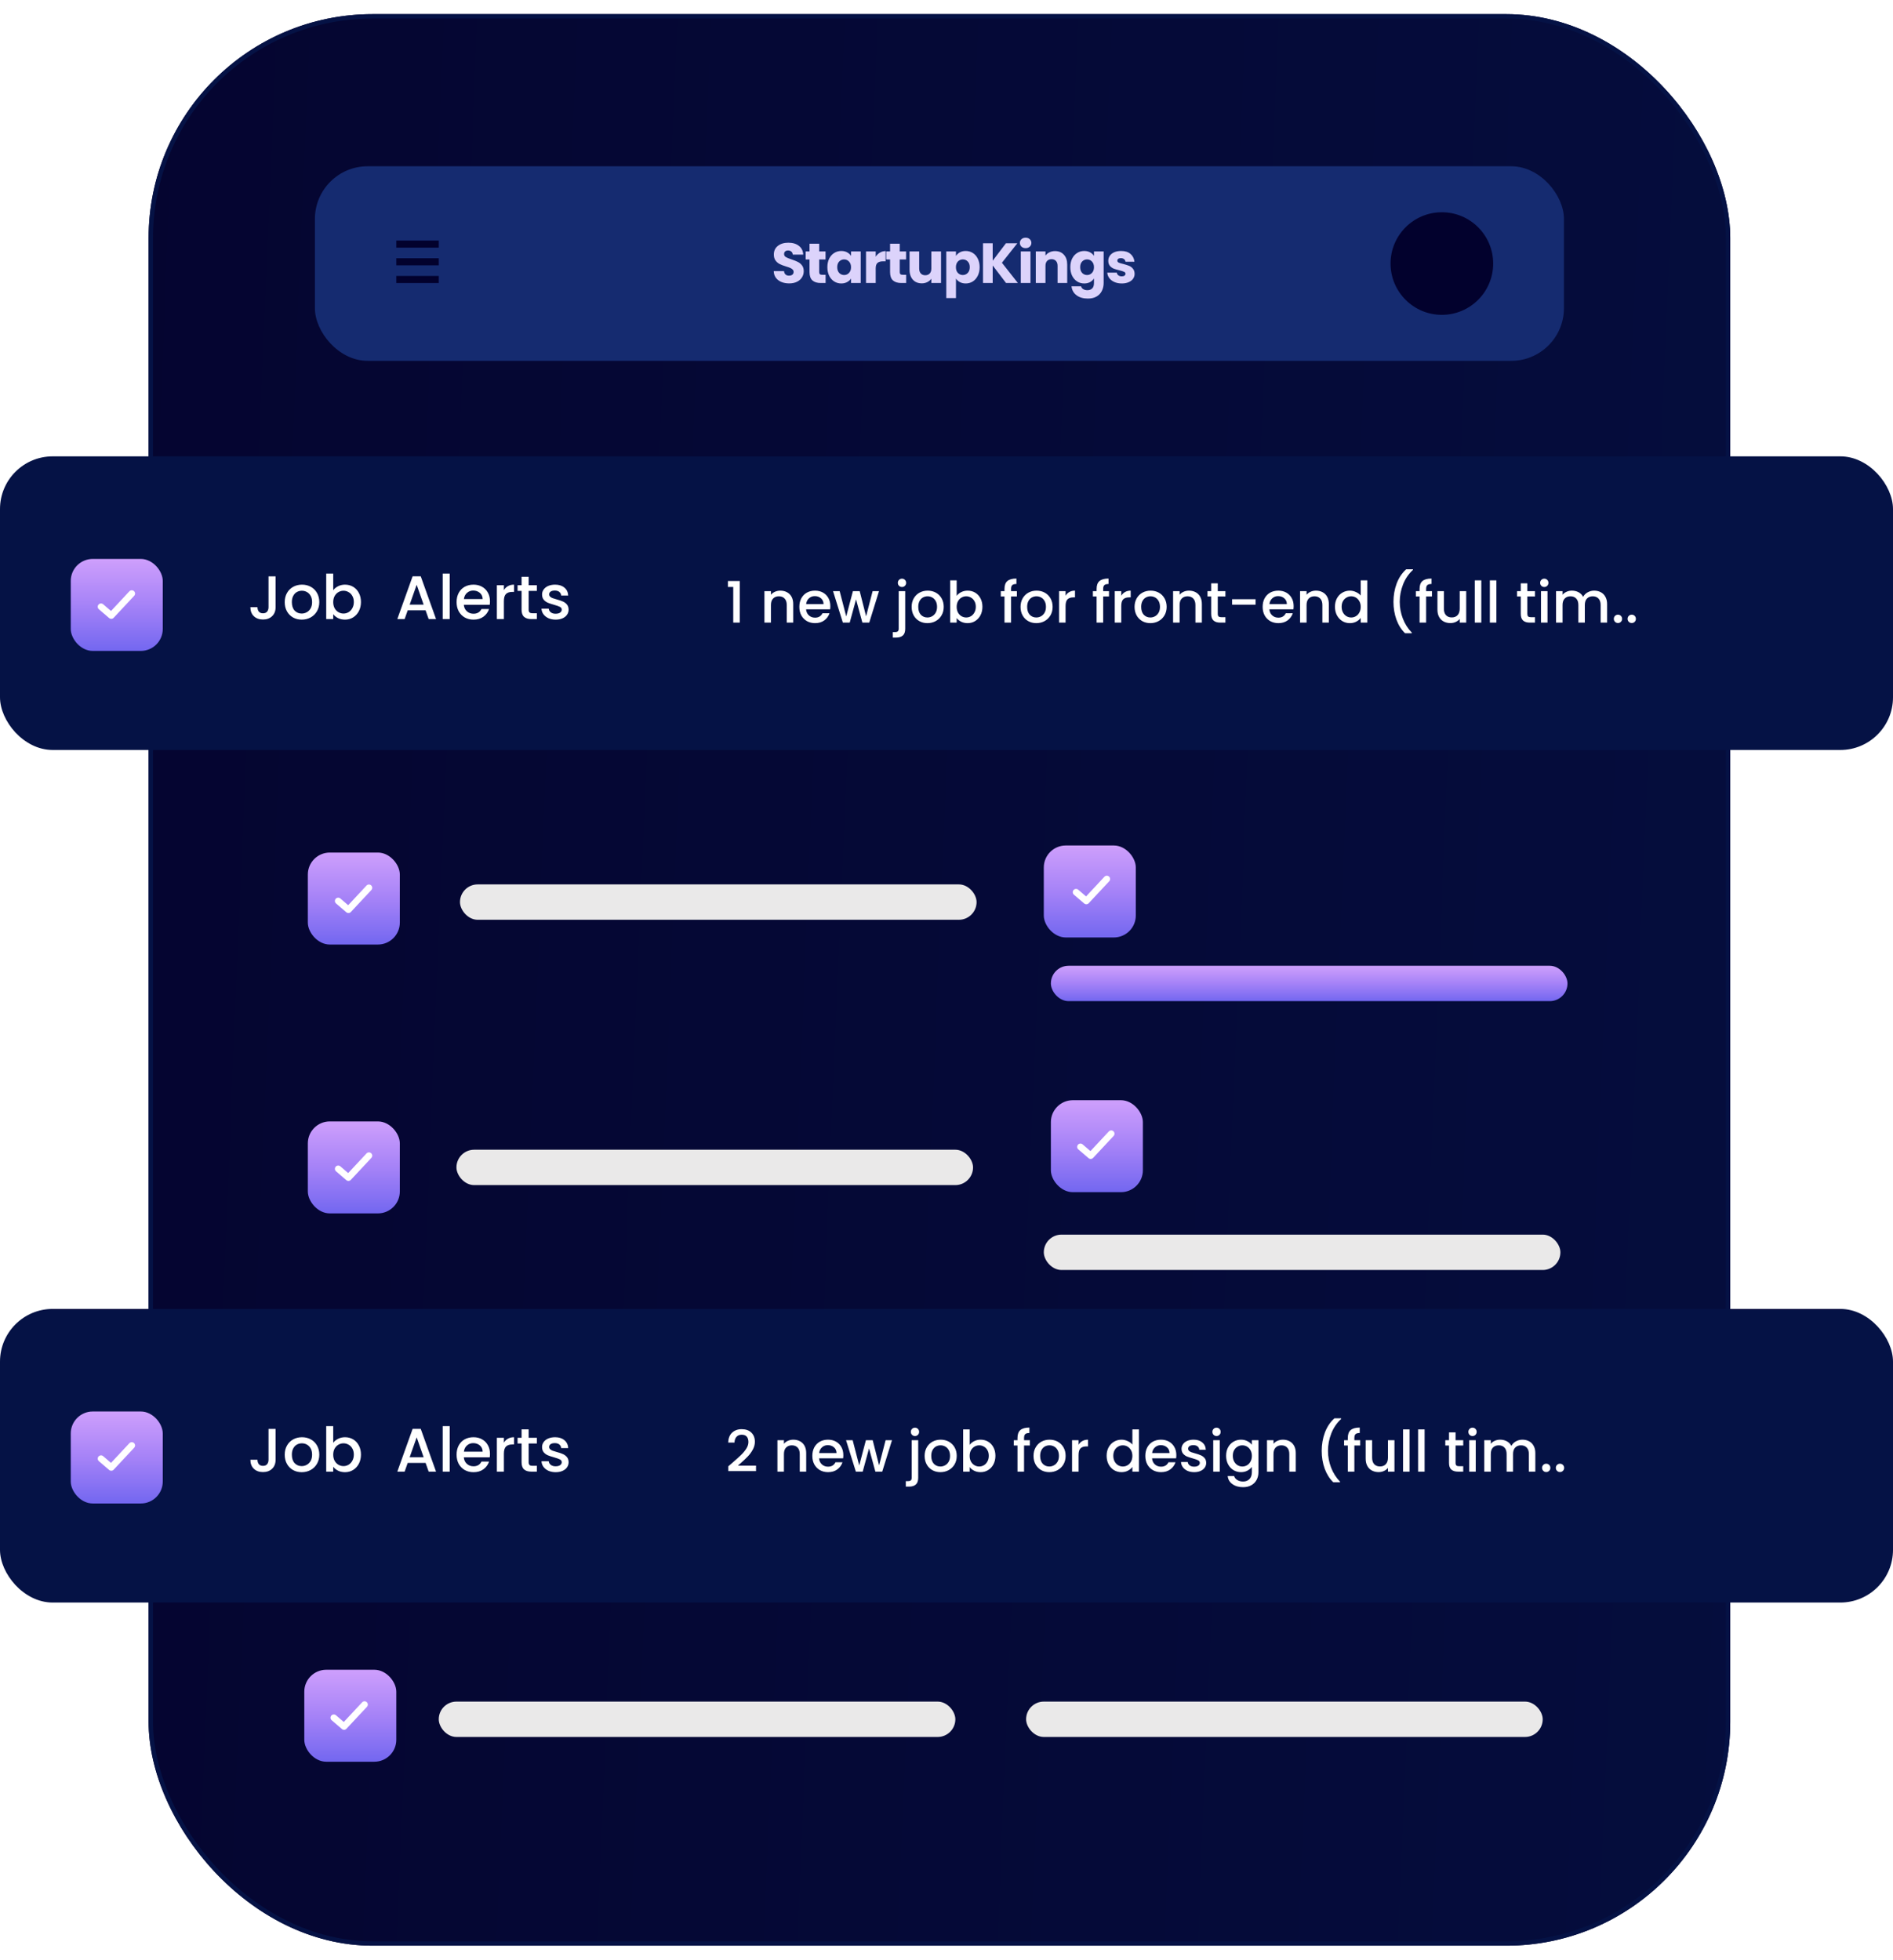 <svg width="535" height="554" viewBox="0 0 535 554" fill="none" xmlns="http://www.w3.org/2000/svg">
  <g filter="url(#filter0_d_364_8)">
    <rect x="42" width="447" height="546" rx="63.306" fill="url(#paint0_linear_364_8)" />
    <rect x="42.621" y="0.621" width="445.759" height="544.759" rx="62.686" stroke="#051245"
      stroke-width="1.241" />
  </g>
  <rect y="129" width="535" height="83" rx="14.896" fill="#051245" />
  <path
    d="M77.89 162.922V171.629C77.89 172.706 77.559 173.558 76.899 174.183C76.25 174.809 75.393 175.122 74.327 175.122C73.261 175.122 72.398 174.809 71.738 174.183C71.089 173.558 70.765 172.706 70.765 171.629H72.763C72.775 172.162 72.908 172.584 73.163 172.897C73.429 173.21 73.817 173.366 74.327 173.366C74.837 173.366 75.225 173.21 75.492 172.897C75.758 172.573 75.891 172.15 75.891 171.629V162.922H77.89ZM85.266 175.156C84.362 175.156 83.546 174.954 82.816 174.548C82.086 174.131 81.512 173.552 81.095 172.81C80.678 172.057 80.469 171.188 80.469 170.204C80.469 169.23 80.684 168.367 81.112 167.614C81.541 166.861 82.126 166.282 82.868 165.876C83.609 165.471 84.438 165.268 85.353 165.268C86.268 165.268 87.096 165.471 87.838 165.876C88.579 166.282 89.164 166.861 89.593 167.614C90.022 168.367 90.236 169.23 90.236 170.204C90.236 171.177 90.016 172.04 89.576 172.793C89.135 173.546 88.533 174.131 87.768 174.548C87.015 174.954 86.181 175.156 85.266 175.156ZM85.266 173.436C85.776 173.436 86.251 173.314 86.691 173.071C87.143 172.828 87.508 172.463 87.786 171.976C88.064 171.49 88.203 170.899 88.203 170.204C88.203 169.508 88.07 168.923 87.803 168.448C87.537 167.962 87.183 167.597 86.743 167.354C86.303 167.11 85.828 166.989 85.318 166.989C84.808 166.989 84.333 167.11 83.893 167.354C83.464 167.597 83.123 167.962 82.868 168.448C82.613 168.923 82.485 169.508 82.485 170.204C82.485 171.235 82.746 172.034 83.267 172.602C83.8 173.158 84.466 173.436 85.266 173.436ZM94.176 166.85C94.512 166.386 94.969 166.01 95.549 165.72C96.139 165.419 96.794 165.268 97.512 165.268C98.358 165.268 99.123 165.471 99.806 165.876C100.49 166.282 101.028 166.861 101.422 167.614C101.816 168.356 102.013 169.207 102.013 170.169C102.013 171.13 101.816 171.994 101.422 172.758C101.028 173.511 100.484 174.102 99.789 174.531C99.105 174.948 98.346 175.156 97.512 175.156C96.771 175.156 96.11 175.012 95.531 174.722C94.963 174.432 94.512 174.062 94.176 173.61V175H92.195V162.14H94.176V166.85ZM99.997 170.169C99.997 169.508 99.858 168.941 99.58 168.466C99.314 167.979 98.955 167.614 98.503 167.371C98.063 167.116 97.588 166.989 97.078 166.989C96.58 166.989 96.105 167.116 95.653 167.371C95.213 167.626 94.853 167.997 94.575 168.483C94.309 168.97 94.176 169.543 94.176 170.204C94.176 170.864 94.309 171.443 94.575 171.941C94.853 172.428 95.213 172.799 95.653 173.054C96.105 173.309 96.58 173.436 97.078 173.436C97.588 173.436 98.063 173.309 98.503 173.054C98.955 172.787 99.314 172.405 99.58 171.907C99.858 171.409 99.997 170.829 99.997 170.169ZM120.282 172.532H115.225L114.356 175H112.288L116.616 162.905H118.909L123.237 175H121.151L120.282 172.532ZM119.726 170.916L117.762 165.303L115.781 170.916H119.726ZM127.099 162.14V175H125.118V162.14H127.099ZM138.476 169.978C138.476 170.337 138.453 170.661 138.407 170.951H131.09C131.148 171.716 131.432 172.33 131.942 172.793C132.452 173.256 133.077 173.488 133.819 173.488C134.885 173.488 135.638 173.042 136.078 172.15H138.216C137.926 173.03 137.399 173.755 136.634 174.322C135.881 174.878 134.943 175.156 133.819 175.156C132.904 175.156 132.081 174.954 131.351 174.548C130.633 174.131 130.065 173.552 129.648 172.81C129.243 172.057 129.04 171.188 129.04 170.204C129.04 169.219 129.237 168.356 129.631 167.614C130.036 166.861 130.598 166.282 131.316 165.876C132.046 165.471 132.88 165.268 133.819 165.268C134.722 165.268 135.528 165.465 136.234 165.859C136.941 166.253 137.491 166.809 137.885 167.527C138.279 168.234 138.476 169.051 138.476 169.978ZM136.408 169.352C136.397 168.622 136.136 168.037 135.626 167.597C135.116 167.157 134.485 166.937 133.732 166.937C133.048 166.937 132.463 167.157 131.977 167.597C131.49 168.026 131.201 168.611 131.108 169.352H136.408ZM142.407 166.815C142.697 166.328 143.079 165.952 143.554 165.685C144.04 165.407 144.614 165.268 145.274 165.268V167.319H144.77C143.994 167.319 143.403 167.516 142.998 167.91C142.604 168.304 142.407 168.987 142.407 169.96V175H140.426V165.425H142.407V166.815ZM149.407 167.041V172.341C149.407 172.7 149.488 172.961 149.65 173.123C149.824 173.274 150.113 173.349 150.519 173.349H151.735V175H150.171C149.279 175 148.596 174.791 148.121 174.374C147.646 173.957 147.408 173.28 147.408 172.341V167.041H146.279V165.425H147.408V163.044H149.407V165.425H151.735V167.041H149.407ZM157.037 175.156C156.284 175.156 155.606 175.023 155.004 174.757C154.413 174.479 153.944 174.108 153.596 173.645C153.248 173.169 153.063 172.642 153.04 172.063H155.091C155.125 172.469 155.316 172.81 155.664 173.088C156.023 173.355 156.469 173.488 157.002 173.488C157.558 173.488 157.987 173.384 158.288 173.175C158.601 172.955 158.757 172.677 158.757 172.341C158.757 171.982 158.584 171.716 158.236 171.542C157.9 171.368 157.361 171.177 156.62 170.968C155.902 170.771 155.316 170.58 154.865 170.395C154.413 170.209 154.019 169.926 153.683 169.543C153.359 169.161 153.196 168.657 153.196 168.031C153.196 167.522 153.347 167.058 153.648 166.641C153.949 166.212 154.378 165.876 154.934 165.633C155.502 165.39 156.151 165.268 156.881 165.268C157.97 165.268 158.844 165.546 159.505 166.102C160.177 166.647 160.536 167.394 160.582 168.344H158.601C158.566 167.915 158.392 167.574 158.08 167.319C157.767 167.064 157.344 166.937 156.811 166.937C156.29 166.937 155.89 167.035 155.612 167.232C155.334 167.429 155.195 167.69 155.195 168.014C155.195 168.269 155.288 168.483 155.473 168.657C155.658 168.831 155.884 168.97 156.151 169.074C156.417 169.167 156.811 169.288 157.332 169.439C158.027 169.624 158.595 169.816 159.035 170.012C159.487 170.198 159.875 170.476 160.2 170.847C160.524 171.217 160.692 171.71 160.704 172.324C160.704 172.868 160.553 173.355 160.252 173.784C159.951 174.212 159.522 174.548 158.966 174.791C158.421 175.035 157.778 175.156 157.037 175.156Z"
    fill="white" />
  <path
    d="M205.726 165.914V164.236H209.083V176H207.227V165.914H205.726ZM220.53 166.963C221.229 166.963 221.853 167.109 222.402 167.399C222.961 167.69 223.397 168.12 223.709 168.69C224.021 169.26 224.177 169.949 224.177 170.756V176H222.353V171.03C222.353 170.234 222.154 169.626 221.756 169.206C221.358 168.776 220.815 168.561 220.126 168.561C219.438 168.561 218.889 168.776 218.48 169.206C218.082 169.626 217.883 170.234 217.883 171.03V176H216.044V167.109H217.883V168.125C218.185 167.759 218.566 167.474 219.029 167.27C219.502 167.066 220.003 166.963 220.53 166.963ZM234.672 171.336C234.672 171.67 234.651 171.971 234.608 172.24H227.814C227.868 172.95 228.132 173.52 228.605 173.951C229.078 174.381 229.659 174.596 230.348 174.596C231.337 174.596 232.037 174.182 232.445 173.354H234.43C234.161 174.171 233.672 174.844 232.962 175.371C232.263 175.887 231.391 176.145 230.348 176.145C229.498 176.145 228.734 175.957 228.056 175.58C227.389 175.193 226.862 174.655 226.475 173.967C226.098 173.267 225.91 172.461 225.91 171.546C225.91 170.632 226.093 169.83 226.459 169.142C226.835 168.443 227.357 167.905 228.024 167.528C228.702 167.152 229.476 166.963 230.348 166.963C231.187 166.963 231.934 167.146 232.591 167.512C233.247 167.878 233.758 168.394 234.124 169.061C234.489 169.717 234.672 170.476 234.672 171.336ZM232.752 170.756C232.741 170.078 232.499 169.534 232.026 169.126C231.553 168.717 230.966 168.512 230.267 168.512C229.632 168.512 229.089 168.717 228.637 169.126C228.185 169.524 227.916 170.067 227.83 170.756H232.752ZM248.424 167.109L245.665 176H243.728L241.937 169.432L240.146 176H238.209L235.434 167.109H237.306L239.161 174.257L241.049 167.109H242.97L244.777 174.225L246.617 167.109H248.424ZM254.927 165.931C254.593 165.931 254.313 165.818 254.087 165.592C253.861 165.366 253.749 165.086 253.749 164.753C253.749 164.419 253.861 164.139 254.087 163.913C254.313 163.688 254.593 163.575 254.927 163.575C255.249 163.575 255.524 163.688 255.75 163.913C255.975 164.139 256.088 164.419 256.088 164.753C256.088 165.086 255.975 165.366 255.75 165.592C255.524 165.818 255.249 165.931 254.927 165.931ZM255.83 177.743C255.83 178.614 255.61 179.244 255.169 179.631C254.738 180.029 254.109 180.228 253.281 180.228H252.328V178.679H252.958C253.334 178.679 253.598 178.603 253.749 178.453C253.91 178.313 253.991 178.076 253.991 177.743V167.109H255.83V177.743ZM262.102 176.145C261.263 176.145 260.505 175.957 259.827 175.58C259.149 175.193 258.617 174.655 258.229 173.967C257.842 173.267 257.648 172.461 257.648 171.546C257.648 170.643 257.847 169.841 258.245 169.142C258.643 168.443 259.187 167.905 259.875 167.528C260.564 167.152 261.333 166.963 262.183 166.963C263.033 166.963 263.802 167.152 264.49 167.528C265.179 167.905 265.722 168.443 266.12 169.142C266.518 169.841 266.717 170.643 266.717 171.546C266.717 172.45 266.513 173.251 266.104 173.951C265.695 174.65 265.136 175.193 264.426 175.58C263.727 175.957 262.952 176.145 262.102 176.145ZM262.102 174.548C262.576 174.548 263.017 174.435 263.425 174.209C263.845 173.983 264.184 173.644 264.442 173.192C264.7 172.74 264.829 172.192 264.829 171.546C264.829 170.901 264.706 170.357 264.458 169.916C264.211 169.465 263.883 169.126 263.474 168.9C263.065 168.674 262.624 168.561 262.151 168.561C261.677 168.561 261.236 168.674 260.827 168.9C260.429 169.126 260.112 169.465 259.875 169.916C259.639 170.357 259.52 170.901 259.52 171.546C259.52 172.504 259.762 173.246 260.246 173.773C260.741 174.289 261.36 174.548 262.102 174.548ZM270.375 168.432C270.687 168.001 271.112 167.652 271.65 167.383C272.199 167.103 272.807 166.963 273.474 166.963C274.259 166.963 274.969 167.152 275.604 167.528C276.239 167.905 276.739 168.443 277.105 169.142C277.47 169.83 277.653 170.621 277.653 171.514C277.653 172.407 277.47 173.208 277.105 173.918C276.739 174.618 276.233 175.166 275.588 175.564C274.953 175.952 274.248 176.145 273.474 176.145C272.785 176.145 272.172 176.011 271.634 175.742C271.107 175.473 270.687 175.129 270.375 174.709V176H268.536V164.059H270.375V168.432ZM275.781 171.514C275.781 170.901 275.652 170.374 275.394 169.933C275.147 169.481 274.813 169.142 274.394 168.916C273.985 168.679 273.544 168.561 273.07 168.561C272.608 168.561 272.167 168.679 271.747 168.916C271.338 169.153 271.005 169.497 270.747 169.949C270.499 170.4 270.375 170.933 270.375 171.546C270.375 172.159 270.499 172.697 270.747 173.16C271.005 173.612 271.338 173.956 271.747 174.193C272.167 174.429 272.608 174.548 273.07 174.548C273.544 174.548 273.985 174.429 274.394 174.193C274.813 173.945 275.147 173.59 275.394 173.128C275.652 172.665 275.781 172.127 275.781 171.514ZM287.392 168.609H285.746V176H283.89V168.609H282.841V167.109H283.89V166.479C283.89 165.457 284.159 164.715 284.697 164.252C285.246 163.779 286.101 163.542 287.263 163.542V165.075C286.703 165.075 286.311 165.183 286.085 165.398C285.859 165.602 285.746 165.963 285.746 166.479V167.109H287.392V168.609ZM292.879 176.145C292.04 176.145 291.281 175.957 290.604 175.58C289.926 175.193 289.393 174.655 289.006 173.967C288.619 173.267 288.425 172.461 288.425 171.546C288.425 170.643 288.624 169.841 289.022 169.142C289.42 168.443 289.963 167.905 290.652 167.528C291.34 167.152 292.11 166.963 292.96 166.963C293.809 166.963 294.579 167.152 295.267 167.528C295.956 167.905 296.499 168.443 296.897 169.142C297.295 169.841 297.494 170.643 297.494 171.546C297.494 172.45 297.29 173.251 296.881 173.951C296.472 174.65 295.913 175.193 295.203 175.58C294.503 175.957 293.729 176.145 292.879 176.145ZM292.879 174.548C293.352 174.548 293.793 174.435 294.202 174.209C294.622 173.983 294.961 173.644 295.219 173.192C295.477 172.74 295.606 172.192 295.606 171.546C295.606 170.901 295.482 170.357 295.235 169.916C294.987 169.465 294.659 169.126 294.25 168.9C293.842 168.674 293.401 168.561 292.927 168.561C292.454 168.561 292.013 168.674 291.604 168.9C291.206 169.126 290.889 169.465 290.652 169.916C290.415 170.357 290.297 170.901 290.297 171.546C290.297 172.504 290.539 173.246 291.023 173.773C291.518 174.289 292.137 174.548 292.879 174.548ZM301.152 168.4C301.421 167.948 301.776 167.598 302.217 167.351C302.669 167.092 303.202 166.963 303.815 166.963V168.867H303.347C302.626 168.867 302.077 169.05 301.701 169.416C301.335 169.782 301.152 170.417 301.152 171.32V176H299.313V167.109H301.152V168.4ZM313.425 168.609H311.779V176H309.923V168.609H308.875V167.109H309.923V166.479C309.923 165.457 310.192 164.715 310.73 164.252C311.279 163.779 312.134 163.542 313.296 163.542V165.075C312.737 165.075 312.344 165.183 312.118 165.398C311.892 165.602 311.779 165.963 311.779 166.479V167.109H313.425V168.609ZM316.895 168.4C317.164 167.948 317.519 167.598 317.96 167.351C318.412 167.092 318.944 166.963 319.558 166.963V168.867H319.09C318.369 168.867 317.82 169.05 317.444 169.416C317.078 169.782 316.895 170.417 316.895 171.32V176H315.055V167.109H316.895V168.4ZM325.105 176.145C324.266 176.145 323.508 175.957 322.83 175.58C322.152 175.193 321.62 174.655 321.233 173.967C320.845 173.267 320.652 172.461 320.652 171.546C320.652 170.643 320.851 169.841 321.249 169.142C321.647 168.443 322.19 167.905 322.878 167.528C323.567 167.152 324.336 166.963 325.186 166.963C326.036 166.963 326.805 167.152 327.494 167.528C328.182 167.905 328.725 168.443 329.123 169.142C329.521 169.841 329.721 170.643 329.721 171.546C329.721 172.45 329.516 173.251 329.107 173.951C328.699 174.65 328.139 175.193 327.429 175.58C326.73 175.957 325.955 176.145 325.105 176.145ZM325.105 174.548C325.579 174.548 326.02 174.435 326.429 174.209C326.848 173.983 327.187 173.644 327.445 173.192C327.703 172.74 327.833 172.192 327.833 171.546C327.833 170.901 327.709 170.357 327.461 169.916C327.214 169.465 326.886 169.126 326.477 168.9C326.068 168.674 325.627 168.561 325.154 168.561C324.68 168.561 324.239 168.674 323.831 168.9C323.433 169.126 323.115 169.465 322.878 169.916C322.642 170.357 322.523 170.901 322.523 171.546C322.523 172.504 322.766 173.246 323.25 173.773C323.744 174.289 324.363 174.548 325.105 174.548ZM336.025 166.963C336.724 166.963 337.348 167.109 337.897 167.399C338.456 167.69 338.892 168.12 339.204 168.69C339.516 169.26 339.672 169.949 339.672 170.756V176H337.849V171.03C337.849 170.234 337.65 169.626 337.252 169.206C336.853 168.776 336.31 168.561 335.622 168.561C334.933 168.561 334.385 168.776 333.976 169.206C333.578 169.626 333.379 170.234 333.379 171.03V176H331.539V167.109H333.379V168.125C333.68 167.759 334.062 167.474 334.524 167.27C334.998 167.066 335.498 166.963 336.025 166.963ZM344.165 168.609V173.531C344.165 173.865 344.24 174.107 344.391 174.257C344.552 174.397 344.821 174.467 345.198 174.467H346.327V176H344.875C344.046 176 343.412 175.806 342.971 175.419C342.53 175.032 342.309 174.402 342.309 173.531V168.609H341.26V167.109H342.309V164.898H344.165V167.109H346.327V168.609H344.165ZM354.849 169.384V170.933H348.216V169.384H354.849ZM365.611 171.336C365.611 171.67 365.59 171.971 365.547 172.24H358.753C358.807 172.95 359.07 173.52 359.544 173.951C360.017 174.381 360.598 174.596 361.287 174.596C362.276 174.596 362.976 174.182 363.384 173.354H365.369C365.1 174.171 364.611 174.844 363.901 175.371C363.201 175.887 362.33 176.145 361.287 176.145C360.437 176.145 359.673 175.957 358.995 175.58C358.328 175.193 357.801 174.655 357.414 173.967C357.037 173.267 356.849 172.461 356.849 171.546C356.849 170.632 357.032 169.83 357.398 169.142C357.774 168.443 358.296 167.905 358.963 167.528C359.641 167.152 360.415 166.963 361.287 166.963C362.126 166.963 362.873 167.146 363.53 167.512C364.186 167.878 364.697 168.394 365.063 169.061C365.428 169.717 365.611 170.476 365.611 171.336ZM363.691 170.756C363.68 170.078 363.438 169.534 362.965 169.126C362.491 168.717 361.905 168.512 361.206 168.512C360.571 168.512 360.028 168.717 359.576 169.126C359.124 169.524 358.855 170.067 358.769 170.756H363.691ZM371.908 166.963C372.607 166.963 373.231 167.109 373.78 167.399C374.339 167.69 374.775 168.12 375.087 168.69C375.399 169.26 375.555 169.949 375.555 170.756V176H373.731V171.03C373.731 170.234 373.532 169.626 373.134 169.206C372.736 168.776 372.193 168.561 371.504 168.561C370.816 168.561 370.267 168.776 369.858 169.206C369.46 169.626 369.261 170.234 369.261 171.03V176H367.422V167.109H369.261V168.125C369.562 167.759 369.944 167.474 370.407 167.27C370.88 167.066 371.381 166.963 371.908 166.963ZM377.288 171.514C377.288 170.621 377.471 169.83 377.837 169.142C378.213 168.453 378.719 167.921 379.353 167.544C379.999 167.157 380.714 166.963 381.5 166.963C382.081 166.963 382.651 167.092 383.21 167.351C383.78 167.598 384.232 167.932 384.566 168.351V164.059H386.421V176H384.566V174.661C384.264 175.091 383.845 175.446 383.307 175.726C382.78 176.005 382.172 176.145 381.483 176.145C380.709 176.145 379.999 175.952 379.353 175.564C378.719 175.166 378.213 174.618 377.837 173.918C377.471 173.208 377.288 172.407 377.288 171.514ZM384.566 171.546C384.566 170.933 384.437 170.4 384.178 169.949C383.931 169.497 383.603 169.153 383.194 168.916C382.785 168.679 382.344 168.561 381.871 168.561C381.397 168.561 380.956 168.679 380.548 168.916C380.139 169.142 379.805 169.481 379.547 169.933C379.3 170.374 379.176 170.901 379.176 171.514C379.176 172.127 379.3 172.665 379.547 173.128C379.805 173.59 380.139 173.945 380.548 174.193C380.967 174.429 381.408 174.548 381.871 174.548C382.344 174.548 382.785 174.429 383.194 174.193C383.603 173.956 383.931 173.612 384.178 173.16C384.437 172.697 384.566 172.159 384.566 171.546ZM397.096 179.001C396.042 177.99 395.229 176.705 394.659 175.145C394.1 173.585 393.82 171.912 393.82 170.126C393.82 168.297 394.121 166.571 394.724 164.946C395.337 163.322 396.235 161.982 397.419 160.928H399.323V161.106C398.086 162.246 397.155 163.612 396.531 165.204C395.907 166.797 395.595 168.437 395.595 170.126C395.595 171.751 395.886 173.321 396.467 174.838C397.048 176.355 397.892 177.684 399 178.824V179.001H397.096ZM404.699 168.609H403.053V176H401.198V168.609H400.149V167.109H401.198V166.479C401.198 165.457 401.467 164.715 402.005 164.252C402.553 163.779 403.408 163.542 404.57 163.542V165.075C404.011 165.075 403.618 165.183 403.392 165.398C403.166 165.602 403.053 165.963 403.053 166.479V167.109H404.699V168.609ZM414.382 167.109V176H412.542V174.951C412.252 175.317 411.87 175.607 411.397 175.822C410.934 176.027 410.439 176.129 409.912 176.129C409.213 176.129 408.584 175.984 408.024 175.693C407.475 175.403 407.04 174.973 406.717 174.402C406.405 173.832 406.249 173.144 406.249 172.337V167.109H408.073V172.063C408.073 172.859 408.272 173.472 408.67 173.902C409.068 174.322 409.611 174.532 410.299 174.532C410.988 174.532 411.531 174.322 411.929 173.902C412.338 173.472 412.542 172.859 412.542 172.063V167.109H414.382ZM418.649 164.059V176H416.809V164.059H418.649ZM422.904 164.059V176H421.064V164.059H422.904ZM431.657 168.609V173.531C431.657 173.865 431.732 174.107 431.883 174.257C432.044 174.397 432.313 174.467 432.69 174.467H433.819V176H432.367C431.539 176 430.904 175.806 430.463 175.419C430.022 175.032 429.801 174.402 429.801 173.531V168.609H428.752V167.109H429.801V164.898H431.657V167.109H433.819V168.609H431.657ZM436.451 165.931C436.117 165.931 435.838 165.818 435.612 165.592C435.386 165.366 435.273 165.086 435.273 164.753C435.273 164.419 435.386 164.139 435.612 163.913C435.838 163.688 436.117 163.575 436.451 163.575C436.774 163.575 437.048 163.688 437.274 163.913C437.5 164.139 437.613 164.419 437.613 164.753C437.613 165.086 437.5 165.366 437.274 165.592C437.048 165.818 436.774 165.931 436.451 165.931ZM437.354 167.109V176H435.515V167.109H437.354ZM450.533 166.963C451.232 166.963 451.856 167.109 452.405 167.399C452.964 167.69 453.4 168.12 453.712 168.69C454.035 169.26 454.196 169.949 454.196 170.756V176H452.373V171.03C452.373 170.234 452.174 169.626 451.776 169.206C451.378 168.776 450.834 168.561 450.146 168.561C449.457 168.561 448.909 168.776 448.5 169.206C448.102 169.626 447.903 170.234 447.903 171.03V176H446.079V171.03C446.079 170.234 445.88 169.626 445.482 169.206C445.084 168.776 444.541 168.561 443.852 168.561C443.164 168.561 442.615 168.776 442.206 169.206C441.808 169.626 441.609 170.234 441.609 171.03V176H439.77V167.109H441.609V168.125C441.911 167.759 442.292 167.474 442.755 167.27C443.218 167.066 443.712 166.963 444.24 166.963C444.95 166.963 445.584 167.114 446.144 167.415C446.703 167.716 447.134 168.152 447.435 168.722C447.704 168.184 448.123 167.759 448.693 167.447C449.264 167.125 449.877 166.963 450.533 166.963ZM457.279 176.113C456.946 176.113 456.666 176 456.44 175.774C456.214 175.548 456.101 175.268 456.101 174.935C456.101 174.601 456.214 174.322 456.44 174.096C456.666 173.87 456.946 173.757 457.279 173.757C457.602 173.757 457.876 173.87 458.102 174.096C458.328 174.322 458.441 174.601 458.441 174.935C458.441 175.268 458.328 175.548 458.102 175.774C457.876 176 457.602 176.113 457.279 176.113ZM461.172 176.113C460.838 176.113 460.558 176 460.333 175.774C460.107 175.548 459.994 175.268 459.994 174.935C459.994 174.601 460.107 174.322 460.333 174.096C460.558 173.87 460.838 173.757 461.172 173.757C461.494 173.757 461.769 173.87 461.995 174.096C462.221 174.322 462.333 174.601 462.333 174.935C462.333 175.268 462.221 175.548 461.995 175.774C461.769 176 461.494 176.113 461.172 176.113Z"
    fill="white" />
  <rect x="20" y="158" width="26" height="26" rx="6.207" fill="url(#paint1_linear_364_8)" />
  <path d="M28.55 171.513L31.446 173.996L37.239 167.789" stroke="#FFFEFF" stroke-width="1.862"
    stroke-linecap="round" stroke-linejoin="round" />
  <rect y="370" width="535" height="83" rx="14.896" fill="#051245" />
  <path
    d="M77.89 403.922V412.629C77.89 413.706 77.559 414.558 76.899 415.183C76.25 415.809 75.393 416.122 74.327 416.122C73.261 416.122 72.398 415.809 71.738 415.183C71.089 414.558 70.765 413.706 70.765 412.629H72.763C72.775 413.162 72.908 413.584 73.163 413.897C73.429 414.21 73.817 414.366 74.327 414.366C74.837 414.366 75.225 414.21 75.492 413.897C75.758 413.573 75.891 413.15 75.891 412.629V403.922H77.89ZM85.266 416.156C84.362 416.156 83.546 415.954 82.816 415.548C82.086 415.131 81.512 414.552 81.095 413.81C80.678 413.057 80.469 412.188 80.469 411.204C80.469 410.23 80.684 409.367 81.112 408.614C81.541 407.861 82.126 407.282 82.868 406.876C83.609 406.471 84.438 406.268 85.353 406.268C86.268 406.268 87.096 406.471 87.838 406.876C88.579 407.282 89.164 407.861 89.593 408.614C90.022 409.367 90.236 410.23 90.236 411.204C90.236 412.177 90.016 413.04 89.576 413.793C89.135 414.546 88.533 415.131 87.768 415.548C87.015 415.954 86.181 416.156 85.266 416.156ZM85.266 414.436C85.776 414.436 86.251 414.314 86.691 414.071C87.143 413.828 87.508 413.463 87.786 412.976C88.064 412.49 88.203 411.899 88.203 411.204C88.203 410.508 88.07 409.923 87.803 409.448C87.537 408.962 87.183 408.597 86.743 408.354C86.303 408.11 85.828 407.989 85.318 407.989C84.808 407.989 84.333 408.11 83.893 408.354C83.464 408.597 83.123 408.962 82.868 409.448C82.613 409.923 82.485 410.508 82.485 411.204C82.485 412.235 82.746 413.034 83.267 413.602C83.8 414.158 84.466 414.436 85.266 414.436ZM94.176 407.85C94.512 407.386 94.969 407.01 95.549 406.72C96.139 406.419 96.794 406.268 97.512 406.268C98.358 406.268 99.123 406.471 99.806 406.876C100.49 407.282 101.028 407.861 101.422 408.614C101.816 409.356 102.013 410.207 102.013 411.169C102.013 412.13 101.816 412.994 101.422 413.758C101.028 414.511 100.484 415.102 99.789 415.531C99.105 415.948 98.346 416.156 97.512 416.156C96.771 416.156 96.11 416.012 95.531 415.722C94.963 415.432 94.512 415.062 94.176 414.61V416H92.195V403.14H94.176V407.85ZM99.997 411.169C99.997 410.508 99.858 409.941 99.58 409.466C99.314 408.979 98.955 408.614 98.503 408.371C98.063 408.116 97.588 407.989 97.078 407.989C96.58 407.989 96.105 408.116 95.653 408.371C95.213 408.626 94.853 408.997 94.575 409.483C94.309 409.97 94.176 410.543 94.176 411.204C94.176 411.864 94.309 412.443 94.575 412.941C94.853 413.428 95.213 413.799 95.653 414.054C96.105 414.309 96.58 414.436 97.078 414.436C97.588 414.436 98.063 414.309 98.503 414.054C98.955 413.787 99.314 413.405 99.58 412.907C99.858 412.409 99.997 411.829 99.997 411.169ZM120.282 413.532H115.225L114.356 416H112.288L116.616 403.905H118.909L123.237 416H121.151L120.282 413.532ZM119.726 411.916L117.762 406.303L115.781 411.916H119.726ZM127.099 403.14V416H125.118V403.14H127.099ZM138.476 410.978C138.476 411.337 138.453 411.661 138.407 411.951H131.09C131.148 412.716 131.432 413.33 131.942 413.793C132.452 414.256 133.077 414.488 133.819 414.488C134.885 414.488 135.638 414.042 136.078 413.15H138.216C137.926 414.03 137.399 414.755 136.634 415.322C135.881 415.878 134.943 416.156 133.819 416.156C132.904 416.156 132.081 415.954 131.351 415.548C130.633 415.131 130.065 414.552 129.648 413.81C129.243 413.057 129.04 412.188 129.04 411.204C129.04 410.219 129.237 409.356 129.631 408.614C130.036 407.861 130.598 407.282 131.316 406.876C132.046 406.471 132.88 406.268 133.819 406.268C134.722 406.268 135.528 406.465 136.234 406.859C136.941 407.253 137.491 407.809 137.885 408.527C138.279 409.234 138.476 410.051 138.476 410.978ZM136.408 410.352C136.397 409.622 136.136 409.037 135.626 408.597C135.116 408.157 134.485 407.937 133.732 407.937C133.048 407.937 132.463 408.157 131.977 408.597C131.49 409.026 131.201 409.611 131.108 410.352H136.408ZM142.407 407.815C142.697 407.328 143.079 406.952 143.554 406.685C144.04 406.407 144.614 406.268 145.274 406.268V408.319H144.77C143.994 408.319 143.403 408.516 142.998 408.91C142.604 409.304 142.407 409.987 142.407 410.96V416H140.426V406.425H142.407V407.815ZM149.407 408.041V413.341C149.407 413.7 149.488 413.961 149.65 414.123C149.824 414.274 150.113 414.349 150.519 414.349H151.735V416H150.171C149.279 416 148.596 415.791 148.121 415.374C147.646 414.957 147.408 414.28 147.408 413.341V408.041H146.279V406.425H147.408V404.044H149.407V406.425H151.735V408.041H149.407ZM157.037 416.156C156.284 416.156 155.606 416.023 155.004 415.757C154.413 415.479 153.944 415.108 153.596 414.645C153.248 414.169 153.063 413.642 153.04 413.063H155.091C155.125 413.469 155.316 413.81 155.664 414.088C156.023 414.355 156.469 414.488 157.002 414.488C157.558 414.488 157.987 414.384 158.288 414.175C158.601 413.955 158.757 413.677 158.757 413.341C158.757 412.982 158.584 412.716 158.236 412.542C157.9 412.368 157.361 412.177 156.62 411.968C155.902 411.771 155.316 411.58 154.865 411.395C154.413 411.209 154.019 410.926 153.683 410.543C153.359 410.161 153.196 409.657 153.196 409.031C153.196 408.522 153.347 408.058 153.648 407.641C153.949 407.212 154.378 406.876 154.934 406.633C155.502 406.39 156.151 406.268 156.881 406.268C157.97 406.268 158.844 406.546 159.505 407.102C160.177 407.647 160.536 408.394 160.582 409.344H158.601C158.566 408.915 158.392 408.574 158.08 408.319C157.767 408.064 157.344 407.937 156.811 407.937C156.29 407.937 155.89 408.035 155.612 408.232C155.334 408.429 155.195 408.69 155.195 409.014C155.195 409.269 155.288 409.483 155.473 409.657C155.658 409.831 155.884 409.97 156.151 410.074C156.417 410.167 156.811 410.288 157.332 410.439C158.027 410.624 158.595 410.816 159.035 411.012C159.487 411.198 159.875 411.476 160.2 411.847C160.524 412.217 160.692 412.71 160.704 413.324C160.704 413.868 160.553 414.355 160.252 414.784C159.951 415.212 159.522 415.548 158.966 415.791C158.421 416.035 157.778 416.156 157.037 416.156Z"
    fill="white" />
  <path
    d="M206.985 413.499C208.018 412.606 208.83 411.874 209.422 411.304C210.024 410.723 210.524 410.121 210.922 409.497C211.32 408.873 211.519 408.249 211.519 407.625C211.519 406.979 211.363 406.474 211.051 406.108C210.75 405.742 210.271 405.559 209.615 405.559C208.98 405.559 208.486 405.764 208.131 406.173C207.786 406.571 207.603 407.109 207.582 407.786H205.807C205.839 406.56 206.205 405.624 206.904 404.979C207.614 404.322 208.512 403.994 209.599 403.994C210.772 403.994 211.686 404.317 212.342 404.962C213.009 405.608 213.343 406.468 213.343 407.544C213.343 408.319 213.144 409.067 212.746 409.787C212.358 410.497 211.89 411.137 211.342 411.708C210.804 412.267 210.115 412.918 209.276 413.66L208.55 414.306H213.666V415.839H205.823V414.499L206.985 413.499ZM224.202 406.963C224.901 406.963 225.525 407.109 226.073 407.399C226.633 407.69 227.069 408.12 227.38 408.69C227.692 409.26 227.848 409.949 227.848 410.756V416H226.025V411.03C226.025 410.234 225.826 409.626 225.428 409.206C225.03 408.776 224.487 408.561 223.798 408.561C223.11 408.561 222.561 408.776 222.152 409.206C221.754 409.626 221.555 410.234 221.555 411.03V416H219.715V407.109H221.555V408.125C221.856 407.759 222.238 407.474 222.701 407.27C223.174 407.066 223.674 406.963 224.202 406.963ZM238.344 411.336C238.344 411.67 238.323 411.971 238.28 412.24H231.486C231.54 412.95 231.803 413.52 232.277 413.951C232.75 414.381 233.331 414.596 234.019 414.596C235.009 414.596 235.708 414.182 236.117 413.354H238.102C237.833 414.171 237.344 414.844 236.634 415.371C235.934 415.887 235.063 416.145 234.019 416.145C233.17 416.145 232.406 415.957 231.728 415.58C231.061 415.193 230.534 414.655 230.147 413.967C229.77 413.267 229.582 412.461 229.582 411.546C229.582 410.632 229.765 409.83 230.13 409.142C230.507 408.443 231.029 407.905 231.696 407.528C232.373 407.152 233.148 406.963 234.019 406.963C234.859 406.963 235.606 407.146 236.262 407.512C236.919 407.878 237.43 408.394 237.795 409.061C238.161 409.717 238.344 410.476 238.344 411.336ZM236.424 410.756C236.413 410.078 236.171 409.534 235.698 409.126C235.224 408.717 234.638 408.512 233.939 408.512C233.304 408.512 232.761 408.717 232.309 409.126C231.857 409.524 231.588 410.067 231.502 410.756H236.424ZM252.096 407.109L249.336 416H247.4L245.609 409.432L243.818 416H241.881L239.106 407.109H240.977L242.833 414.257L244.721 407.109H246.641L248.449 414.225L250.288 407.109H252.096ZM258.598 405.931C258.265 405.931 257.985 405.818 257.759 405.592C257.533 405.366 257.42 405.086 257.42 404.753C257.42 404.419 257.533 404.139 257.759 403.913C257.985 403.688 258.265 403.575 258.598 403.575C258.921 403.575 259.195 403.688 259.421 403.913C259.647 404.139 259.76 404.419 259.76 404.753C259.76 405.086 259.647 405.366 259.421 405.592C259.195 405.818 258.921 405.931 258.598 405.931ZM259.502 417.743C259.502 418.614 259.281 419.244 258.84 419.631C258.41 420.029 257.781 420.228 256.952 420.228H256V418.679H256.63C257.006 418.679 257.27 418.603 257.42 418.453C257.582 418.313 257.662 418.076 257.662 417.743V407.109H259.502V417.743ZM265.774 416.145C264.935 416.145 264.176 415.957 263.499 415.58C262.821 415.193 262.288 414.655 261.901 413.967C261.514 413.267 261.32 412.461 261.32 411.546C261.32 410.643 261.519 409.841 261.917 409.142C262.315 408.443 262.859 407.905 263.547 407.528C264.236 407.152 265.005 406.963 265.855 406.963C266.704 406.963 267.474 407.152 268.162 407.528C268.851 407.905 269.394 408.443 269.792 409.142C270.19 409.841 270.389 410.643 270.389 411.546C270.389 412.45 270.185 413.251 269.776 413.951C269.367 414.65 268.808 415.193 268.098 415.58C267.398 415.957 266.624 416.145 265.774 416.145ZM265.774 414.548C266.247 414.548 266.688 414.435 267.097 414.209C267.517 413.983 267.856 413.644 268.114 413.192C268.372 412.74 268.501 412.192 268.501 411.546C268.501 410.901 268.377 410.357 268.13 409.916C267.882 409.465 267.554 409.126 267.146 408.9C266.737 408.674 266.296 408.561 265.822 408.561C265.349 408.561 264.908 408.674 264.499 408.9C264.101 409.126 263.784 409.465 263.547 409.916C263.31 410.357 263.192 410.901 263.192 411.546C263.192 412.504 263.434 413.246 263.918 413.773C264.413 414.289 265.032 414.548 265.774 414.548ZM274.047 408.432C274.359 408.001 274.784 407.652 275.322 407.383C275.871 407.103 276.479 406.963 277.146 406.963C277.931 406.963 278.641 407.152 279.276 407.528C279.91 407.905 280.411 408.443 280.776 409.142C281.142 409.83 281.325 410.621 281.325 411.514C281.325 412.407 281.142 413.208 280.776 413.918C280.411 414.618 279.905 415.166 279.259 415.564C278.625 415.952 277.92 416.145 277.146 416.145C276.457 416.145 275.844 416.011 275.306 415.742C274.779 415.473 274.359 415.129 274.047 414.709V416H272.208V404.059H274.047V408.432ZM279.453 411.514C279.453 410.901 279.324 410.374 279.066 409.933C278.818 409.481 278.485 409.142 278.065 408.916C277.657 408.679 277.215 408.561 276.742 408.561C276.28 408.561 275.838 408.679 275.419 408.916C275.01 409.153 274.677 409.497 274.418 409.949C274.171 410.4 274.047 410.933 274.047 411.546C274.047 412.159 274.171 412.697 274.418 413.16C274.677 413.612 275.01 413.956 275.419 414.193C275.838 414.429 276.28 414.548 276.742 414.548C277.215 414.548 277.657 414.429 278.065 414.193C278.485 413.945 278.818 413.59 279.066 413.128C279.324 412.665 279.453 412.127 279.453 411.514ZM291.064 408.609H289.418V416H287.562V408.609H286.513V407.109H287.562V406.479C287.562 405.457 287.831 404.715 288.369 404.252C288.917 403.779 289.773 403.542 290.934 403.542V405.075C290.375 405.075 289.982 405.183 289.756 405.398C289.531 405.602 289.418 405.963 289.418 406.479V407.109H291.064V408.609ZM296.551 416.145C295.712 416.145 294.953 415.957 294.275 415.58C293.598 415.193 293.065 414.655 292.678 413.967C292.29 413.267 292.097 412.461 292.097 411.546C292.097 410.643 292.296 409.841 292.694 409.142C293.092 408.443 293.635 407.905 294.324 407.528C295.012 407.152 295.781 406.963 296.631 406.963C297.481 406.963 298.25 407.152 298.939 407.528C299.627 407.905 300.171 408.443 300.569 409.142C300.967 409.841 301.166 410.643 301.166 411.546C301.166 412.45 300.961 413.251 300.553 413.951C300.144 414.65 299.584 415.193 298.874 415.58C298.175 415.957 297.401 416.145 296.551 416.145ZM296.551 414.548C297.024 414.548 297.465 414.435 297.874 414.209C298.293 413.983 298.632 413.644 298.89 413.192C299.149 412.74 299.278 412.192 299.278 411.546C299.278 410.901 299.154 410.357 298.907 409.916C298.659 409.465 298.331 409.126 297.922 408.9C297.513 408.674 297.072 408.561 296.599 408.561C296.126 408.561 295.685 408.674 295.276 408.9C294.878 409.126 294.56 409.465 294.324 409.916C294.087 410.357 293.969 410.901 293.969 411.546C293.969 412.504 294.211 413.246 294.695 413.773C295.19 414.289 295.808 414.548 296.551 414.548ZM304.824 408.4C305.093 407.948 305.448 407.598 305.889 407.351C306.341 407.092 306.873 406.963 307.487 406.963V408.867H307.019C306.298 408.867 305.749 409.05 305.373 409.416C305.007 409.782 304.824 410.417 304.824 411.32V416H302.984V407.109H304.824V408.4ZM312.756 411.514C312.756 410.621 312.939 409.83 313.305 409.142C313.681 408.453 314.187 407.921 314.822 407.544C315.467 407.157 316.183 406.963 316.968 406.963C317.549 406.963 318.119 407.092 318.678 407.351C319.249 407.598 319.7 407.932 320.034 408.351V404.059H321.89V416H320.034V414.661C319.733 415.091 319.313 415.446 318.775 415.726C318.248 416.005 317.64 416.145 316.952 416.145C316.177 416.145 315.467 415.952 314.822 415.564C314.187 415.166 313.681 414.618 313.305 413.918C312.939 413.208 312.756 412.407 312.756 411.514ZM320.034 411.546C320.034 410.933 319.905 410.4 319.647 409.949C319.399 409.497 319.071 409.153 318.662 408.916C318.253 408.679 317.812 408.561 317.339 408.561C316.866 408.561 316.425 408.679 316.016 408.916C315.607 409.142 315.273 409.481 315.015 409.933C314.768 410.374 314.644 410.901 314.644 411.514C314.644 412.127 314.768 412.665 315.015 413.128C315.273 413.59 315.607 413.945 316.016 414.193C316.435 414.429 316.876 414.548 317.339 414.548C317.812 414.548 318.253 414.429 318.662 414.193C319.071 413.956 319.399 413.612 319.647 413.16C319.905 412.697 320.034 412.159 320.034 411.546ZM332.455 411.336C332.455 411.67 332.433 411.971 332.39 412.24H325.597C325.651 412.95 325.914 413.52 326.387 413.951C326.861 414.381 327.442 414.596 328.13 414.596C329.12 414.596 329.819 414.182 330.228 413.354H332.213C331.944 414.171 331.454 414.844 330.744 415.371C330.045 415.887 329.174 416.145 328.13 416.145C327.28 416.145 326.517 415.957 325.839 415.58C325.172 415.193 324.645 414.655 324.257 413.967C323.881 413.267 323.693 412.461 323.693 411.546C323.693 410.632 323.876 409.83 324.241 409.142C324.618 408.443 325.14 407.905 325.807 407.528C326.484 407.152 327.259 406.963 328.13 406.963C328.969 406.963 329.717 407.146 330.373 407.512C331.03 407.878 331.541 408.394 331.906 409.061C332.272 409.717 332.455 410.476 332.455 411.336ZM330.535 410.756C330.524 410.078 330.282 409.534 329.809 409.126C329.335 408.717 328.749 408.512 328.05 408.512C327.415 408.512 326.872 408.717 326.42 409.126C325.968 409.524 325.699 410.067 325.613 410.756H330.535ZM337.493 416.145C336.793 416.145 336.164 416.022 335.605 415.774C335.056 415.516 334.62 415.172 334.298 414.741C333.975 414.3 333.803 413.811 333.781 413.273H335.685C335.718 413.649 335.895 413.967 336.218 414.225C336.551 414.472 336.966 414.596 337.46 414.596C337.977 414.596 338.375 414.499 338.655 414.306C338.945 414.101 339.09 413.843 339.09 413.531C339.09 413.198 338.929 412.95 338.606 412.789C338.294 412.627 337.794 412.45 337.105 412.256C336.438 412.073 335.895 411.896 335.476 411.724C335.056 411.552 334.69 411.288 334.378 410.933C334.077 410.578 333.926 410.11 333.926 409.529C333.926 409.056 334.066 408.625 334.346 408.238C334.626 407.84 335.024 407.528 335.54 407.302C336.067 407.076 336.67 406.963 337.347 406.963C338.359 406.963 339.171 407.222 339.784 407.738C340.408 408.244 340.742 408.937 340.785 409.82H338.945C338.913 409.422 338.751 409.104 338.461 408.867C338.17 408.631 337.778 408.512 337.283 408.512C336.799 408.512 336.428 408.604 336.169 408.787C335.911 408.97 335.782 409.212 335.782 409.513C335.782 409.75 335.868 409.949 336.04 410.11C336.213 410.271 336.422 410.4 336.67 410.497C336.917 410.583 337.283 410.696 337.767 410.836C338.413 411.008 338.94 411.186 339.348 411.369C339.768 411.541 340.128 411.799 340.43 412.143C340.731 412.488 340.887 412.945 340.898 413.515C340.898 414.021 340.758 414.472 340.478 414.87C340.198 415.268 339.8 415.58 339.284 415.806C338.778 416.032 338.181 416.145 337.493 416.145ZM343.821 405.931C343.488 405.931 343.208 405.818 342.982 405.592C342.756 405.366 342.643 405.086 342.643 404.753C342.643 404.419 342.756 404.139 342.982 403.913C343.208 403.688 343.488 403.575 343.821 403.575C344.144 403.575 344.418 403.688 344.644 403.913C344.87 404.139 344.983 404.419 344.983 404.753C344.983 405.086 344.87 405.366 344.644 405.592C344.418 405.818 344.144 405.931 343.821 405.931ZM344.725 407.109V416H342.885V407.109H344.725ZM350.723 406.963C351.411 406.963 352.019 407.103 352.546 407.383C353.084 407.652 353.503 407.991 353.805 408.4V407.109H355.66V416.145C355.66 416.963 355.488 417.689 355.144 418.324C354.8 418.969 354.3 419.475 353.643 419.841C352.998 420.206 352.223 420.389 351.32 420.389C350.115 420.389 349.114 420.104 348.318 419.534C347.522 418.975 347.07 418.211 346.963 417.243H348.786C348.926 417.705 349.222 418.076 349.674 418.356C350.136 418.646 350.685 418.792 351.32 418.792C352.062 418.792 352.659 418.566 353.111 418.114C353.573 417.662 353.805 417.006 353.805 416.145V414.661C353.493 415.08 353.068 415.435 352.53 415.726C352.003 416.005 351.4 416.145 350.723 416.145C349.948 416.145 349.238 415.952 348.592 415.564C347.958 415.166 347.452 414.618 347.076 413.918C346.71 413.208 346.527 412.407 346.527 411.514C346.527 410.621 346.71 409.83 347.076 409.142C347.452 408.453 347.958 407.921 348.592 407.544C349.238 407.157 349.948 406.963 350.723 406.963ZM353.805 411.546C353.805 410.933 353.676 410.4 353.417 409.949C353.17 409.497 352.842 409.153 352.433 408.916C352.024 408.679 351.583 408.561 351.11 408.561C350.636 408.561 350.195 408.679 349.787 408.916C349.378 409.142 349.044 409.481 348.786 409.933C348.539 410.374 348.415 410.901 348.415 411.514C348.415 412.127 348.539 412.665 348.786 413.128C349.044 413.59 349.378 413.945 349.787 414.193C350.206 414.429 350.647 414.548 351.11 414.548C351.583 414.548 352.024 414.429 352.433 414.193C352.842 413.956 353.17 413.612 353.417 413.16C353.676 412.697 353.805 412.159 353.805 411.546ZM362.563 406.963C363.262 406.963 363.886 407.109 364.435 407.399C364.994 407.69 365.43 408.12 365.742 408.69C366.054 409.26 366.21 409.949 366.21 410.756V416H364.386V411.03C364.386 410.234 364.187 409.626 363.789 409.206C363.391 408.776 362.848 408.561 362.159 408.561C361.471 408.561 360.922 408.776 360.513 409.206C360.115 409.626 359.916 410.234 359.916 411.03V416H358.077V407.109H359.916V408.125C360.218 407.759 360.599 407.474 361.062 407.27C361.535 407.066 362.036 406.963 362.563 406.963ZM376.815 419.001C375.76 417.99 374.948 416.705 374.378 415.145C373.818 413.585 373.539 411.912 373.539 410.126C373.539 408.297 373.84 406.571 374.442 404.946C375.056 403.322 375.954 401.982 377.137 400.928H379.041V401.106C377.804 402.246 376.874 403.612 376.25 405.204C375.626 406.797 375.314 408.437 375.314 410.126C375.314 411.751 375.604 413.321 376.185 414.838C376.766 416.355 377.611 417.684 378.719 418.824V419.001H376.815ZM384.418 408.609H382.772V416H380.916V408.609H379.867V407.109H380.916V406.479C380.916 405.457 381.185 404.715 381.723 404.252C382.272 403.779 383.127 403.542 384.289 403.542V405.075C383.73 405.075 383.337 405.183 383.111 405.398C382.885 405.602 382.772 405.963 382.772 406.479V407.109H384.418V408.609ZM394.101 407.109V416H392.261V414.951C391.971 415.317 391.589 415.607 391.115 415.822C390.653 416.027 390.158 416.129 389.631 416.129C388.931 416.129 388.302 415.984 387.743 415.693C387.194 415.403 386.758 414.973 386.436 414.402C386.124 413.832 385.968 413.144 385.968 412.337V407.109H387.791V412.063C387.791 412.859 387.99 413.472 388.388 413.902C388.786 414.322 389.33 414.532 390.018 414.532C390.707 414.532 391.25 414.322 391.648 413.902C392.057 413.472 392.261 412.859 392.261 412.063V407.109H394.101ZM398.367 404.059V416H396.528V404.059H398.367ZM402.622 404.059V416H400.783V404.059H402.622ZM411.376 408.609V413.531C411.376 413.865 411.451 414.107 411.601 414.257C411.763 414.397 412.032 414.467 412.408 414.467H413.538V416H412.086C411.257 416 410.623 415.806 410.181 415.419C409.74 415.032 409.52 414.402 409.52 413.531V408.609H408.471V407.109H409.52V404.898H411.376V407.109H413.538V408.609H411.376ZM416.169 405.931C415.836 405.931 415.556 405.818 415.33 405.592C415.104 405.366 414.991 405.086 414.991 404.753C414.991 404.419 415.104 404.139 415.33 403.913C415.556 403.688 415.836 403.575 416.169 403.575C416.492 403.575 416.766 403.688 416.992 403.913C417.218 404.139 417.331 404.419 417.331 404.753C417.331 405.086 417.218 405.366 416.992 405.592C416.766 405.818 416.492 405.931 416.169 405.931ZM417.073 407.109V416H415.233V407.109H417.073ZM430.252 406.963C430.951 406.963 431.575 407.109 432.123 407.399C432.683 407.69 433.119 408.12 433.431 408.69C433.753 409.26 433.915 409.949 433.915 410.756V416H432.091V411.03C432.091 410.234 431.892 409.626 431.494 409.206C431.096 408.776 430.553 408.561 429.864 408.561C429.176 408.561 428.627 408.776 428.218 409.206C427.82 409.626 427.621 410.234 427.621 411.03V416H425.798V411.03C425.798 410.234 425.599 409.626 425.201 409.206C424.803 408.776 424.259 408.561 423.571 408.561C422.882 408.561 422.334 408.776 421.925 409.206C421.527 409.626 421.328 410.234 421.328 411.03V416H419.488V407.109H421.328V408.125C421.629 407.759 422.011 407.474 422.474 407.27C422.936 407.066 423.431 406.963 423.958 406.963C424.668 406.963 425.303 407.114 425.862 407.415C426.422 407.716 426.852 408.152 427.153 408.722C427.422 408.184 427.842 407.759 428.412 407.447C428.982 407.125 429.595 406.963 430.252 406.963ZM436.998 416.113C436.664 416.113 436.385 416 436.159 415.774C435.933 415.548 435.82 415.268 435.82 414.935C435.82 414.601 435.933 414.322 436.159 414.096C436.385 413.87 436.664 413.757 436.998 413.757C437.321 413.757 437.595 413.87 437.821 414.096C438.047 414.322 438.16 414.601 438.16 414.935C438.16 415.268 438.047 415.548 437.821 415.774C437.595 416 437.321 416.113 436.998 416.113ZM440.89 416.113C440.557 416.113 440.277 416 440.051 415.774C439.825 415.548 439.712 415.268 439.712 414.935C439.712 414.601 439.825 414.322 440.051 414.096C440.277 413.87 440.557 413.757 440.89 413.757C441.213 413.757 441.487 413.87 441.713 414.096C441.939 414.322 442.052 414.601 442.052 414.935C442.052 415.268 441.939 415.548 441.713 415.774C441.487 416 441.213 416.113 440.89 416.113Z"
    fill="white" />
  <rect x="20" y="399" width="26" height="26" rx="6.207" fill="url(#paint2_linear_364_8)" />
  <path d="M28.55 412.325L31.446 414.808L37.239 408.601" stroke="#FFFEFF" stroke-width="1.862"
    stroke-linecap="round" stroke-linejoin="round" />
  <rect x="87" y="241" width="26" height="26" rx="6.207" fill="url(#paint3_linear_364_8)" />
  <path d="M95.58 254.68L98.476 257.163L104.269 250.956" stroke="#FFFEFF" stroke-width="1.862" stroke-linecap="round"
    stroke-linejoin="round" />
  <rect x="87" y="317" width="26" height="26" rx="6.207" fill="url(#paint4_linear_364_8)" />
  <path d="M95.58 330.4L98.476 332.882L104.269 326.676" stroke="#FFFEFF" stroke-width="1.862" stroke-linecap="round"
    stroke-linejoin="round" />
  <rect x="297" y="311" width="26" height="26" rx="6.207" fill="url(#paint5_linear_364_8)" />
  <path d="M305.36 324.193L308.256 326.676L314.049 320.469" stroke="#FFFEFF" stroke-width="1.862"
    stroke-linecap="round" stroke-linejoin="round" />
  <rect x="295" y="239" width="26" height="26" rx="6.207" fill="url(#paint6_linear_364_8)" />
  <path d="M304.118 252.198L307.015 254.68L312.808 248.474" stroke="#FFFEFF" stroke-width="1.862"
    stroke-linecap="round" stroke-linejoin="round" />
  <rect x="86" y="472" width="26" height="26" rx="6.207" fill="url(#paint7_linear_364_8)" />
  <path d="M94.339 485.562L97.235 488.045L103.028 481.838" stroke="#FFFEFF" stroke-width="1.862"
    stroke-linecap="round" stroke-linejoin="round" />
  <rect x="130" y="250" width="146" height="10" rx="5" fill="#EAE9E9" />
  <rect x="129" y="325" width="146" height="10" rx="5" fill="#EAE9E9" />
  <rect x="124" y="481" width="146" height="10" rx="5" fill="#EAE9E9" />
  <rect x="295" y="349" width="146" height="10" rx="5" fill="#EAE9E9" />
  <rect x="297" y="273" width="146" height="10" rx="5" fill="url(#paint8_linear_364_8)" />
  <rect x="290" y="481" width="146" height="10" rx="5" fill="#EAE9E9" />
  <rect x="89" y="47" width="353" height="55" rx="14.896" fill="#152B70" />
  <circle cx="407.5" cy="74.5" r="14.5" fill="#02012D" />
  <rect x="112" y="68" width="12" height="2" fill="#02012D" />
  <rect x="112" y="73" width="12" height="2" fill="#02012D" />
  <rect x="112" y="78" width="12" height="2" fill="#02012D" />
  <path
    d="M223.056 80.112C222.235 80.112 221.499 79.979 220.848 79.712C220.197 79.445 219.675 79.051 219.28 78.528C218.896 78.005 218.693 77.376 218.672 76.64H221.584C221.627 77.056 221.771 77.376 222.016 77.6C222.261 77.813 222.581 77.92 222.976 77.92C223.381 77.92 223.701 77.829 223.936 77.648C224.171 77.456 224.288 77.195 224.288 76.864C224.288 76.587 224.192 76.357 224 76.176C223.819 75.995 223.589 75.845 223.312 75.728C223.045 75.611 222.661 75.477 222.16 75.328C221.435 75.104 220.843 74.88 220.384 74.656C219.925 74.432 219.531 74.101 219.2 73.664C218.869 73.227 218.704 72.656 218.704 71.952C218.704 70.907 219.083 70.091 219.84 69.504C220.597 68.907 221.584 68.608 222.8 68.608C224.037 68.608 225.035 68.907 225.792 69.504C226.549 70.091 226.955 70.912 227.008 71.968H224.048C224.027 71.605 223.893 71.323 223.648 71.12C223.403 70.907 223.088 70.8 222.704 70.8C222.373 70.8 222.107 70.891 221.904 71.072C221.701 71.243 221.6 71.493 221.6 71.824C221.6 72.187 221.771 72.469 222.112 72.672C222.453 72.875 222.987 73.093 223.712 73.328C224.437 73.573 225.024 73.808 225.472 74.032C225.931 74.256 226.325 74.581 226.656 75.008C226.987 75.435 227.152 75.984 227.152 76.656C227.152 77.296 226.987 77.877 226.656 78.4C226.336 78.923 225.867 79.339 225.248 79.648C224.629 79.957 223.899 80.112 223.056 80.112ZM233.332 77.68V80H231.94C230.948 80 230.174 79.76 229.62 79.28C229.065 78.789 228.788 77.995 228.788 76.896V73.344H227.7V71.072H228.788V68.896H231.524V71.072H233.316V73.344H231.524V76.928C231.524 77.195 231.588 77.387 231.716 77.504C231.844 77.621 232.057 77.68 232.356 77.68H233.332ZM233.832 75.52C233.832 74.603 234.002 73.797 234.344 73.104C234.696 72.411 235.17 71.877 235.768 71.504C236.365 71.131 237.032 70.944 237.768 70.944C238.397 70.944 238.946 71.072 239.416 71.328C239.896 71.584 240.264 71.92 240.52 72.336V71.072H243.256V80H240.52V78.736C240.253 79.152 239.88 79.488 239.4 79.744C238.93 80 238.381 80.128 237.752 80.128C237.026 80.128 236.365 79.941 235.768 79.568C235.17 79.184 234.696 78.645 234.344 77.952C234.002 77.248 233.832 76.437 233.832 75.52ZM240.52 75.536C240.52 74.853 240.328 74.315 239.944 73.92C239.57 73.525 239.112 73.328 238.568 73.328C238.024 73.328 237.56 73.525 237.176 73.92C236.802 74.304 236.616 74.837 236.616 75.52C236.616 76.203 236.802 76.747 237.176 77.152C237.56 77.547 238.024 77.744 238.568 77.744C239.112 77.744 239.57 77.547 239.944 77.152C240.328 76.757 240.52 76.219 240.52 75.536ZM247.491 72.56C247.811 72.069 248.211 71.685 248.691 71.408C249.171 71.12 249.704 70.976 250.291 70.976V73.872H249.539C248.856 73.872 248.344 74.021 248.003 74.32C247.662 74.608 247.491 75.12 247.491 75.856V80H244.755V71.072H247.491V72.56ZM256.095 77.68V80H254.703C253.711 80 252.938 79.76 252.383 79.28C251.828 78.789 251.551 77.995 251.551 76.896V73.344H250.463V71.072H251.551V68.896H254.287V71.072H256.079V73.344H254.287V76.928C254.287 77.195 254.351 77.387 254.479 77.504C254.607 77.621 254.82 77.68 255.119 77.68H256.095ZM265.955 71.072V80H263.219V78.784C262.942 79.179 262.563 79.499 262.083 79.744C261.614 79.979 261.091 80.096 260.515 80.096C259.832 80.096 259.23 79.947 258.707 79.648C258.184 79.339 257.779 78.896 257.491 78.32C257.203 77.744 257.059 77.067 257.059 76.288V71.072H259.779V75.92C259.779 76.517 259.934 76.981 260.243 77.312C260.552 77.643 260.968 77.808 261.491 77.808C262.024 77.808 262.446 77.643 262.755 77.312C263.064 76.981 263.219 76.517 263.219 75.92V71.072H265.955ZM270.176 72.336C270.443 71.92 270.811 71.584 271.28 71.328C271.749 71.072 272.299 70.944 272.928 70.944C273.664 70.944 274.331 71.131 274.928 71.504C275.525 71.877 275.995 72.411 276.336 73.104C276.688 73.797 276.864 74.603 276.864 75.52C276.864 76.437 276.688 77.248 276.336 77.952C275.995 78.645 275.525 79.184 274.928 79.568C274.331 79.941 273.664 80.128 272.928 80.128C272.309 80.128 271.76 80 271.28 79.744C270.811 79.488 270.443 79.157 270.176 78.752V84.256H267.44V71.072H270.176V72.336ZM274.08 75.52C274.08 74.837 273.888 74.304 273.504 73.92C273.131 73.525 272.667 73.328 272.112 73.328C271.568 73.328 271.104 73.525 270.72 73.92C270.347 74.315 270.16 74.853 270.16 75.536C270.16 76.219 270.347 76.757 270.72 77.152C271.104 77.547 271.568 77.744 272.112 77.744C272.656 77.744 273.12 77.547 273.504 77.152C273.888 76.747 274.08 76.203 274.08 75.52ZM284.331 80L280.555 75.04V80H277.819V68.768H280.555V73.696L284.299 68.768H287.516L283.163 74.272L287.675 80H284.331ZM289.872 70.144C289.392 70.144 288.997 70.005 288.688 69.728C288.389 69.44 288.24 69.088 288.24 68.672C288.24 68.245 288.389 67.893 288.688 67.616C288.997 67.328 289.392 67.184 289.872 67.184C290.341 67.184 290.725 67.328 291.024 67.616C291.333 67.893 291.488 68.245 291.488 68.672C291.488 69.088 291.333 69.44 291.024 69.728C290.725 70.005 290.341 70.144 289.872 70.144ZM291.232 71.072V80H288.496V71.072H291.232ZM298.175 70.976C299.22 70.976 300.052 71.317 300.671 72C301.3 72.672 301.615 73.6 301.615 74.784V80H298.895V75.152C298.895 74.555 298.74 74.091 298.431 73.76C298.121 73.429 297.705 73.264 297.183 73.264C296.66 73.264 296.244 73.429 295.935 73.76C295.625 74.091 295.471 74.555 295.471 75.152V80H292.735V71.072H295.471V72.256C295.748 71.861 296.121 71.552 296.591 71.328C297.06 71.093 297.588 70.976 298.175 70.976ZM306.428 70.944C307.057 70.944 307.606 71.072 308.076 71.328C308.556 71.584 308.924 71.92 309.18 72.336V71.072H311.916V79.984C311.916 80.805 311.75 81.547 311.42 82.208C311.1 82.88 310.604 83.413 309.932 83.808C309.27 84.203 308.444 84.4 307.452 84.4C306.129 84.4 305.057 84.085 304.236 83.456C303.414 82.837 302.945 81.995 302.828 80.928H305.532C305.617 81.269 305.82 81.536 306.14 81.728C306.46 81.931 306.854 82.032 307.324 82.032C307.889 82.032 308.337 81.867 308.668 81.536C309.009 81.216 309.18 80.699 309.18 79.984V78.72C308.913 79.136 308.545 79.477 308.076 79.744C307.606 80 307.057 80.128 306.428 80.128C305.692 80.128 305.025 79.941 304.428 79.568C303.83 79.184 303.356 78.645 303.004 77.952C302.662 77.248 302.492 76.437 302.492 75.52C302.492 74.603 302.662 73.797 303.004 73.104C303.356 72.411 303.83 71.877 304.428 71.504C305.025 71.131 305.692 70.944 306.428 70.944ZM309.18 75.536C309.18 74.853 308.988 74.315 308.604 73.92C308.23 73.525 307.772 73.328 307.228 73.328C306.684 73.328 306.22 73.525 305.836 73.92C305.462 74.304 305.276 74.837 305.276 75.52C305.276 76.203 305.462 76.747 305.836 77.152C306.22 77.547 306.684 77.744 307.228 77.744C307.772 77.744 308.23 77.547 308.604 77.152C308.988 76.757 309.18 76.219 309.18 75.536ZM317.047 80.128C316.268 80.128 315.575 79.995 314.967 79.728C314.359 79.461 313.879 79.099 313.527 78.64C313.175 78.171 312.978 77.648 312.935 77.072H315.639C315.671 77.381 315.815 77.632 316.071 77.824C316.327 78.016 316.642 78.112 317.015 78.112C317.356 78.112 317.618 78.048 317.799 77.92C317.991 77.781 318.087 77.605 318.087 77.392C318.087 77.136 317.954 76.949 317.687 76.832C317.42 76.704 316.988 76.565 316.391 76.416C315.751 76.267 315.218 76.112 314.791 75.952C314.364 75.781 313.996 75.52 313.687 75.168C313.378 74.805 313.223 74.32 313.223 73.712C313.223 73.2 313.362 72.736 313.639 72.32C313.927 71.893 314.343 71.557 314.887 71.312C315.442 71.067 316.098 70.944 316.855 70.944C317.975 70.944 318.855 71.221 319.495 71.776C320.146 72.331 320.519 73.067 320.615 73.984H318.087C318.044 73.675 317.906 73.429 317.671 73.248C317.447 73.067 317.148 72.976 316.775 72.976C316.455 72.976 316.21 73.04 316.039 73.168C315.868 73.285 315.783 73.451 315.783 73.664C315.783 73.92 315.916 74.112 316.183 74.24C316.46 74.368 316.887 74.496 317.463 74.624C318.124 74.795 318.663 74.965 319.079 75.136C319.495 75.296 319.858 75.563 320.167 75.936C320.487 76.299 320.652 76.789 320.663 77.408C320.663 77.931 320.514 78.4 320.215 78.816C319.927 79.221 319.506 79.541 318.951 79.776C318.407 80.011 317.772 80.128 317.047 80.128Z"
    fill="#DCD3FB" />
  <defs>
    <filter id="filter0_d_364_8" x="38" y="0" width="455" height="554" filterUnits="userSpaceOnUse"
      color-interpolation-filters="sRGB">
      <feFlood flood-opacity="0" result="BackgroundImageFix" />
      <feColorMatrix in="SourceAlpha" type="matrix" values="0 0 0 0 0 0 0 0 0 0 0 0 0 0 0 0 0 0 127 0"
        result="hardAlpha" />
      <feOffset dy="4" />
      <feGaussianBlur stdDeviation="2" />
      <feComposite in2="hardAlpha" operator="out" />
      <feColorMatrix type="matrix" values="0 0 0 0 0 0 0 0 0 0 0 0 0 0 0 0 0 0 0.25 0" />
      <feBlend mode="normal" in2="BackgroundImageFix" result="effect1_dropShadow_364_8" />
      <feBlend mode="normal" in="SourceGraphic" in2="effect1_dropShadow_364_8" result="shape" />
    </filter>
    <linearGradient id="paint0_linear_364_8" x1="-8.238" y1="38.858" x2="556.959" y2="62.601"
      gradientUnits="userSpaceOnUse">
      <stop stop-color="#05042F" />
      <stop offset="1" stop-color="#050E3E" />
    </linearGradient>
    <linearGradient id="paint1_linear_364_8" x1="33" y1="158" x2="33" y2="184" gradientUnits="userSpaceOnUse">
      <stop stop-color="#CE9FFC" />
      <stop offset="0.505" stop-color="#A582F7" />
      <stop offset="1" stop-color="#7367F0" />
    </linearGradient>
    <linearGradient id="paint2_linear_364_8" x1="33" y1="399" x2="33" y2="425" gradientUnits="userSpaceOnUse">
      <stop stop-color="#CE9FFC" />
      <stop offset="0.505" stop-color="#A582F7" />
      <stop offset="1" stop-color="#7367F0" />
    </linearGradient>
    <linearGradient id="paint3_linear_364_8" x1="100" y1="241" x2="100" y2="267" gradientUnits="userSpaceOnUse">
      <stop stop-color="#CE9FFC" />
      <stop offset="0.505" stop-color="#A582F7" />
      <stop offset="1" stop-color="#7367F0" />
    </linearGradient>
    <linearGradient id="paint4_linear_364_8" x1="100" y1="317" x2="100" y2="343" gradientUnits="userSpaceOnUse">
      <stop stop-color="#CE9FFC" />
      <stop offset="0.505" stop-color="#A582F7" />
      <stop offset="1" stop-color="#7367F0" />
    </linearGradient>
    <linearGradient id="paint5_linear_364_8" x1="310" y1="311" x2="310" y2="337" gradientUnits="userSpaceOnUse">
      <stop stop-color="#CE9FFC" />
      <stop offset="0.505" stop-color="#A582F7" />
      <stop offset="1" stop-color="#7367F0" />
    </linearGradient>
    <linearGradient id="paint6_linear_364_8" x1="308" y1="239" x2="308" y2="265" gradientUnits="userSpaceOnUse">
      <stop stop-color="#CE9FFC" />
      <stop offset="0.505" stop-color="#A582F7" />
      <stop offset="1" stop-color="#7367F0" />
    </linearGradient>
    <linearGradient id="paint7_linear_364_8" x1="99" y1="472" x2="99" y2="498" gradientUnits="userSpaceOnUse">
      <stop stop-color="#CE9FFC" />
      <stop offset="0.505" stop-color="#A582F7" />
      <stop offset="1" stop-color="#7367F0" />
    </linearGradient>
    <linearGradient id="paint8_linear_364_8" x1="370" y1="273" x2="370" y2="283" gradientUnits="userSpaceOnUse">
      <stop stop-color="#CE9FFC" />
      <stop offset="0.505" stop-color="#A582F7" />
      <stop offset="1" stop-color="#7367F0" />
    </linearGradient>
  </defs>
</svg>